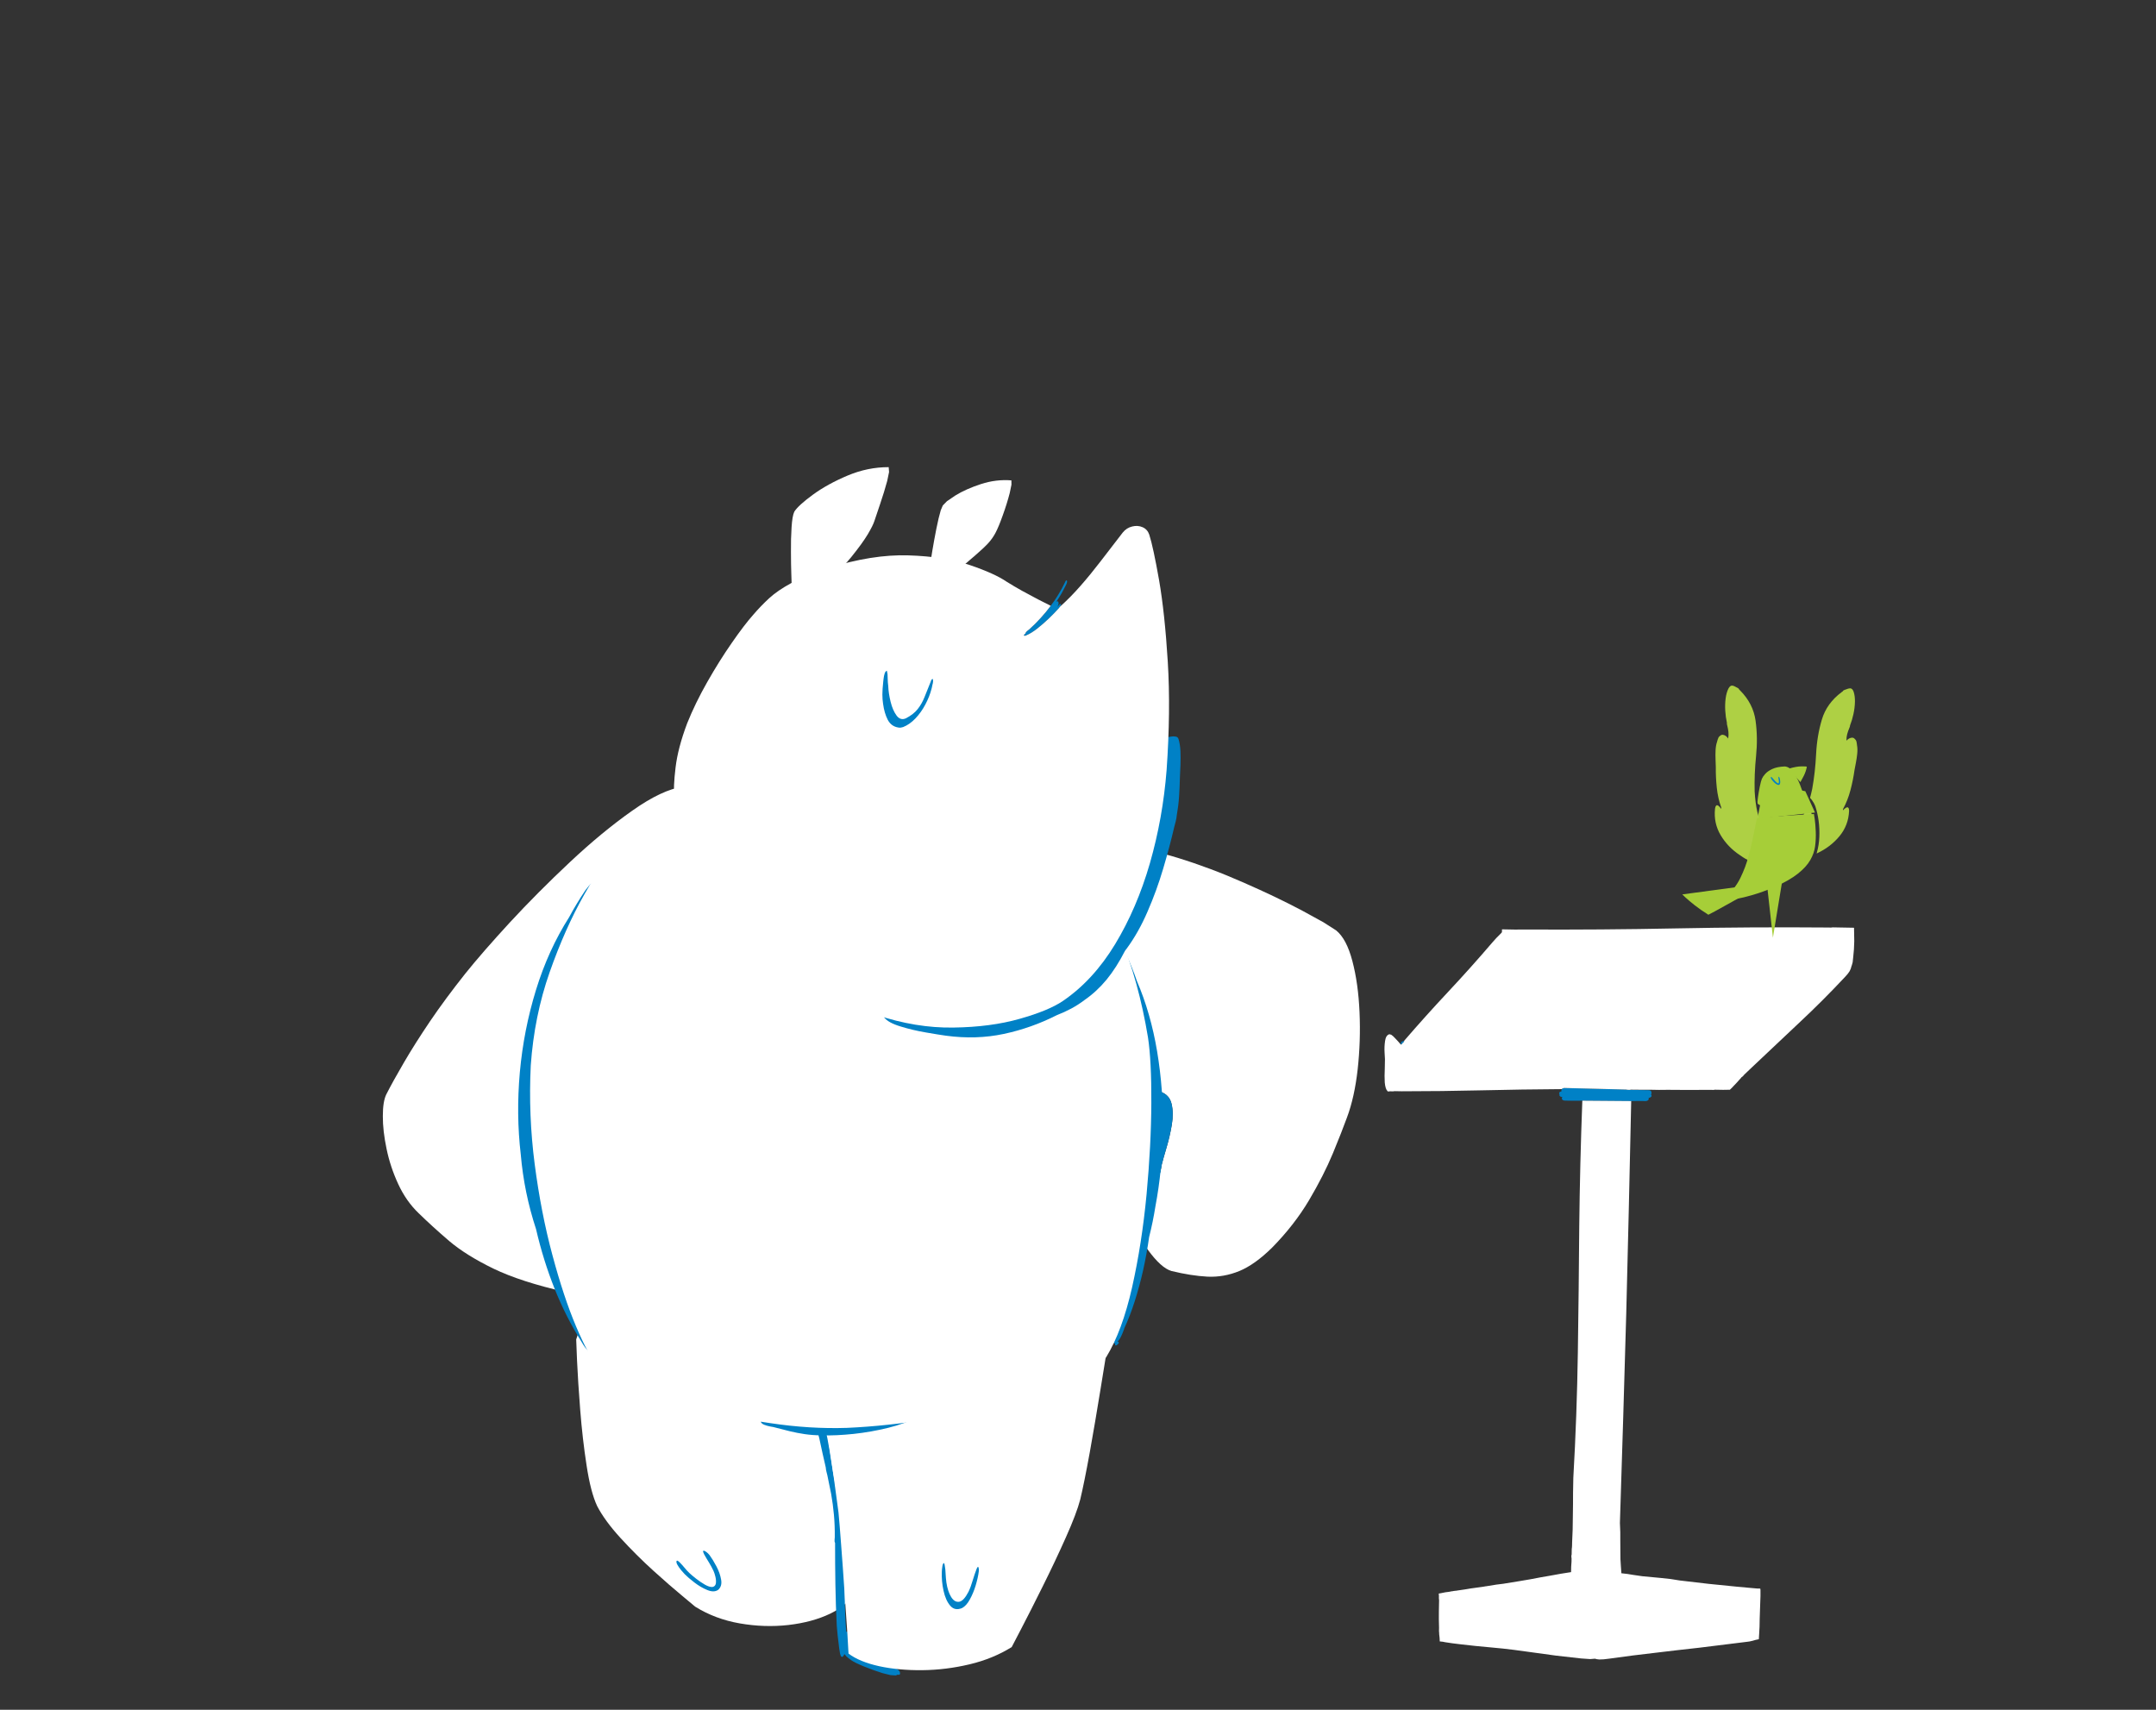 
<svg xmlns="http://www.w3.org/2000/svg" version="1.1" xmlns:xlink="http://www.w3.org/1999/xlink" preserveAspectRatio="none" x="0px" y="0px" width="580px" height="460px" viewBox="675 210 580 460">
<rect x="675" y="210" width="580" height="460" fill="#333333" stroke="none"/>
<defs>


<g id="Symbol_4_0_Layer0_0_FILL">
<path fill="#0081c6" stroke="none" d="
M 1801.75 495.7
L 1801.7 495.7 1801.3 495.85
Q 1801.15 495.95 1801.1 496 1801.1 496.1 1801.2 496.2
L 1801 496.3 1801.15 496.45 1801.2 496.5 1801.35 496.3 1801.45 496.2 1801.5 496.1
Q 1801.6 496.05 1801.7 495.95 1801.75 495.85 1801.85 495.8
L 1801.65 495.8 1801.75 495.7
M 1853.3 506.5
Q 1853.45 506.35 1853.25 506.05
L 1853.35 505.75 1853.25 505.35 1853.05 505.2 1852.8 505.15 1849.5 505.15 1848.75 505.15 1848.4 505.15 1848 505.1 1835.15 505 1834.75 505.15 1834.7 505.25 1834.6 505.55 1834.65 505.7
Q 1834.3 505.8 1834.2 505.95 1834.1 506.15 1834.25 506.35 1834.15 506.55 1834.3 506.7 1834.45 506.9 1834.85 506.9 1834.65 507.15 1834.8 507.4 1834.95 507.65 1835.45 507.65 1836.3 507.65 1837.2 507.65 1838.1 507.65 1839 507.6 1841.55 507.6 1844.05 507.55 1846.6 507.55 1849.15 507.5 1849.9 507.5 1850.65 507.45 1851.35 507.45 1852.1 507.45 1852.45 507.45 1852.65 507.25 1852.85 507.1 1852.75 506.8
L 1852.85 506.75
Q 1853.15 506.7 1853.3 506.5 Z"/>

<path fill="#FFFFFF" stroke="none" d="
M 1849.15 507.9
L 1849.15 507.5
Q 1846.6 507.55 1844.05 507.55 1841.55 507.6 1839 507.6 1838.75 520.8 1838.85 534.05 1839 547.25 1839.05 560.5 1839.1 573.7 1838.6 586.85 1838.6 587.7 1838.6 590 1838.65 592.25 1838.65 595.05 1838.7 597.85 1838.6 600.4 1838.6 600.75 1838.6 601.1 1838.6 601.5 1838.55 601.8
L 1838.55 603 1838.5 603.2 1838.5 603.5
Q 1838.5 603.65 1838.55 603.85 1838.55 604 1838.55 604.2
L 1838.55 604.55
Q 1838.55 605 1838.5 605.55 1838.5 606.1 1838.5 606.7 1836.4 607.05 1834.3 607.5 1832.15 607.9 1830.1 608.35 1829.05 608.55 1828 608.75
L 1824.45 609.4
Q 1823.75 609.5 1823.05 609.6
L 1820.85 610 1820.8 610 1820.3 610.1
Q 1819.05 610.3 1817.75 610.5 1816.5 610.75 1815.2 610.95
L 1814.9 611
Q 1814.75 611.05 1814.55 611.05
L 1813.9 611.15 1813.95 611.25 1813.9 611.25 1813.9 611.15
Q 1813.55 611.25 1813.2 611.3 1812.85 611.35 1812.5 611.4
L 1812.05 611.5
Q 1811.8 611.55 1811.6 611.6 1811.35 611.65 1811.1 611.7 1811.15 611.95 1811.15 612.2 1811.15 612.45 1811.15 612.65 1811.2 612.9 1811.2 613.1 1811.2 613.3 1811.2 613.45
L 1811.2 615.45
Q 1811.2 617 1811.3 618.9 1811.3 619.25 1811.3 619.6 1811.35 619.9 1811.35 620.25 1811.4 620.6 1811.45 621 1811.45 621.35 1811.5 621.75 1811.8 621.8 1812.1 621.8 1812.35 621.85 1812.65 621.9 1813 621.95 1813.4 622 1813.75 622.05 1814.15 622.1 1814.6 622.15 1815.1 622.2 1815.55 622.25 1816.05 622.3 1819 622.6 1821.9 622.8 1824.75 623 1826.95 623.25
L 1830.3 623.65
Q 1832.75 623.95 1835.7 624.3 1838.6 624.6 1840.9 624.8
L 1842.8 624.9 1843.8 624.8
Q 1843.95 624.85 1844.2 624.9 1844.45 624.95 1844.7 624.95 1845.1 624.95 1845.6 624.9 1846.15 624.85 1846.7 624.75 1851.65 623.95 1856.2 623.35 1860.8 622.7 1865.45 622.1 1870.15 621.45 1875.2 620.7 1875.5 620.65 1875.85 620.6 1876.15 620.5 1876.45 620.45 1876.8 620.35 1877.1 620.25 1877.4 620.2 1877.75 620.1 1877.75 619.55 1877.8 618.9 1877.8 618.25 1877.85 617.5 1877.85 617.35 1877.85 617.2 1877.85 617 1877.85 616.85
L 1877.85 616.3
Q 1877.85 616.15 1877.85 616 1877.85 615.9 1877.85 615.75 1877.9 614.2 1877.9 612.5 1877.95 610.85 1877.9 609.75
L 1877.85 609.45
Q 1877.55 609.45 1877.2 609.45 1876.85 609.4 1876.5 609.4
L 1875.1 609.3
Q 1874.85 609.25 1874.6 609.25
L 1873.1 609.15
Q 1870.1 608.9 1867.1 608.65 1864.1 608.35 1861.1 608.05 1859.35 607.75 1857.25 607.6 1855.2 607.45 1853.35 607.3 1852.6 607.2 1851.4 607.05 1850.25 606.85 1848.95 606.75 1848.85 605.85 1848.8 605.05 1848.75 604.25 1848.7 603.8 1848.65 601.95 1848.6 600 1848.6 598.1 1848.45 596.2
L 1848.45 596.1
Q 1848.75 574.05 1848.95 552.05 1849.1 530 1849.15 507.9
M 1894.7 476.35
Q 1894.85 474.9 1894.85 473.1 1894.85 472.35 1894.8 471.65 1894.8 470.95 1894.75 470.25
L 1891.4 470.25
Q 1891.05 470.25 1890.75 470.25
L 1890.35 470.25
Q 1890.15 470.25 1889.95 470.3
L 1889.25 470.3
Q 1873.55 470.45 1857.85 471.05 1842.15 471.65 1826.45 471.85 1825.35 471.85 1824.35 471.9 1823.3 471.9 1822.2 471.9
L 1821.65 471.9 1821.65 472.5 1821.45 472.75
Q 1820.95 473.25 1820.5 473.75 1820.05 474.25 1819.65 474.75 1815.25 480.15 1810.65 485.3 1806.1 490.4 1801.75 495.7
L 1801.65 495.8 1801.85 495.8
Q 1801.75 495.85 1801.7 495.95 1801.6 496.05 1801.5 496.1
L 1801.45 496.2 1801.35 496.3 1801.2 496.5 1801.15 496.45 1801.1 496.5
Q 1800.55 495.85 1799.95 495.25 1799.4 494.65 1799.05 494.45
L 1798.8 494.4 1798.7 494.35
Q 1797.95 494.55 1797.8 495.8 1797.65 497.05 1797.75 498.25
L 1797.85 499.6
Q 1797.85 500.25 1797.85 501.7 1797.8 503.15 1797.9 504.5 1798.05 505.9 1798.5 506.3
L 1798.5 506.35 1798.55 506.35 1798.65 506.4 1799 506.35 1799.25 506.35
Q 1799.4 506.35 1799.6 506.35 1799.8 506.35 1799.95 506.3
L 1801.45 506.3
Q 1809.75 506.15 1818.1 505.8 1826.4 505.45 1834.7 505.25
L 1834.75 505.15 1835.15 505 1848 505.1 1848.4 505.15 1848.75 505.15 1849.1 505.1 1849.5 505.1
Q 1849.75 505.1 1849.95 505.1
L 1853.15 505.05
Q 1854.05 505.05 1854.9 505.05 1855.8 505.05 1856.7 505 1858.85 504.95 1861 504.95 1863.2 504.9 1865.35 504.85 1865.55 504.85 1865.8 504.85
L 1866.2 504.85 1866.5 504.8 1866.75 504.8
Q 1867.5 504.8 1868.2 504.8 1868.9 504.75 1869.6 504.75 1869.8 504.55 1870 504.35 1870.2 504.1 1870.4 503.9 1871.1 503.15 1871.5 502.65
L 1871.85 502.25 1871.95 502.1 1872.15 501.95 1872.35 501.75 1872.5 501.55 1873.05 501
Q 1873.35 500.7 1873.6 500.45
L 1874.05 500
Q 1878.85 495.25 1883.65 490.5 1888.5 485.75 1893 480.7 1893.65 480 1894 479.4 1894.3 478.8 1894.35 478.4
L 1894.45 478.1 1894.6 477.5 1894.7 476.35 Z"/>


</g>

<g id="Symbol_79_0_Layer0_0_FILL">
<path fill="#FFFFFF" stroke="none" d="
M 964.05 380.8
Q 950.25 379.4 950.9 393.55 951.5 407.65 959.4 428.35 967.35 449 975.3 467.35
L 981.5 482.85 984.15 492.7
Q 984.15 502.95 977.85 521.75 971.55 540.5 963.7 563.8 955.85 587.05 951.15 610.75 946.45 634.45 949.7 654.45
L 953.4 663.1
Q 956.05 669.65 961.7 675.55 967.35 681.45 977.55 681.65 983 681.5 988.7 680.95 994.4 680.4 998.75 679.9
L 1004.3 679.4 1015.1 671.7
Q 1041.4 667 1057.55 660.2 1073.7 653.35 1083.9 645.65 1094.05 637.9 1102.5 630.55 1110.05 624.1 1115.2 614.55 1120.35 605 1123.1 594.8 1125.9 584.6 1126.35 576.2 1126.85 567.8 1125.05 563.65 1121.6 555.95 1115.9 545 1110.25 534.1 1102.2 520.85 1094.1 507.6 1083.55 492.95 1074.5 480.5 1059.45 462.55 1044.35 444.65 1026.75 426.6 1009.15 408.55 992.6 395.8 976.05 383 964.05 380.8 Z"/>
</g>

<g id="Symbol_80_0_Layer0_0_FILL">
<path fill="#FFFFFF" stroke="none" d="
M 826.85 525.55
Q 826.45 517.15 823.45 499.2 820.45 481.2 814.2 461.2 808 441.15 797.95 426.65 787.9 412.2 773.4 410.8 760.05 410.4 744.7 416.65 729.35 422.95 714.9 432.4 700.5 441.85 689.8 451 679.1 460.1 675.05 465.4 667.35 475.9 661.4 494.45 655.4 512.95 651.35 533.4 647.25 553.85 645.25 570.1
L 643.75 583.85 643.4 592.4
Q 643.95 600.05 652.6 609.95 661.2 619.85 674.45 629.7 687.7 639.55 702.05 647.1 716.45 654.65 728.5 657.55 736.6 659.6 750.1 662.4 763.55 665.15 780.25 666.2 796.95 667.2 814.85 664 828.55 661.35 836.75 656.1 844.95 650.8 850 642.85 855 634.85 859.25 624 861.2 618.15 856.95 606.05 852.65 593.95 845.85 579.05 839.05 564.2 833.4 549.95 827.7 535.7 826.85 525.55
M 814 586.25
L 812.15 585.4
Q 808.6 584.1 802.4 582.15 796.2 580.2 789.9 577.35 783.65 574.5 780 570.5 776.35 566.55 777.95 561.2
L 778.1 561
Q 778.25 560.85 778.25 560.7 778.6 560.45 779 560.35 779.35 560.25 779.75 560.45 780.1 560.95 780.25 561.65 780.45 562.3 780.5 563.05 781.5 562.9 782.65 563.65 783.8 564.4 784.65 565.2
L 785.65 566.15 788.35 567.75
Q 790.4 568.9 792.5 570.3 794.65 571.75 795.6 573 797.55 573.9 799.5 574.8 801.4 575.65 803.35 576.75 804.65 577.45 805.3 578.05 805.95 578.65 806.05 579.1 810.05 580.3 813.5 581.65 816.9 583.05 819.25 584.85 819.75 585.2 820.4 585.8 821.05 586.45 820.75 587.35 819.65 588 817.65 587.55 815.7 587.05 814 586.25 Z"/>

<path fill="#0081c6" stroke="none" d="
M 812.15 585.4
L 814 586.25
Q 815.7 587.05 817.65 587.55 819.65 588 820.75 587.35 821.05 586.45 820.4 585.8 819.75 585.2 819.25 584.85 816.9 583.05 813.5 581.65 810.05 580.3 806.05 579.1 805.95 578.65 805.3 578.05 804.65 577.45 803.35 576.75 801.4 575.65 799.5 574.8 797.55 573.9 795.6 573 794.65 571.75 792.5 570.3 790.4 568.9 788.35 567.75
L 785.65 566.15 784.65 565.2
Q 783.8 564.4 782.65 563.65 781.5 562.9 780.5 563.05 780.45 562.3 780.25 561.65 780.1 560.95 779.75 560.45 779.35 560.25 779 560.35 778.6 560.45 778.25 560.7 778.25 560.85 778.1 561
L 777.95 561.2
Q 776.35 566.55 780 570.5 783.65 574.5 789.9 577.35 796.2 580.2 802.4 582.15 808.6 584.1 812.15 585.4 Z"/>
</g>

<g id="Symbol_81_0_Layer0_0_FILL">
<path fill="#FFFFFF" stroke="none" d="
M 743.05 735.4
L 745 758.35
Q 746.85 779.55 749.25 807.15 751.7 834.75 753.55 855.8
L 755.5 878.4
Q 760.55 884.95 771.65 889.25 782.75 893.55 796.75 895 810.7 896.4 824.3 894.35 837.9 892.3 847.95 886.2
L 854.1 880.95
Q 859.9 876.1 868 868.5 876.05 860.9 883.15 852.5 890.25 844.1 893.1 836.75 895.35 829.85 894.8 816.65 894.3 803.45 892.5 789.2 890.7 774.95 889.05 764.9
L 887.25 754.3
Q 879.75 740.5 860 734.5 840.25 728.5 816.25 727.95 792.25 727.35 771.95 729.85 751.65 732.3 743.05 735.4 Z"/>
</g>

<g id="Symbol_19_0_Layer0_0_FILL">
<path fill="#0081c6" stroke="none" d="
M 943.65 840.8
Q 942.6 838.75 942.2 837.35 941.45 834.6 941.05 831.85 940.7 829.05 940.15 826.35
L 939.65 824.85 939.1 824.45
Q 938.5 824.55 938.05 825.8 937.65 827 937.65 828.25 937.8 831.4 938.75 835.75 939.7 840.1 941.85 843.7 943.95 847.3 947.65 848.15 951.1 848.6 953.45 845.55 955.8 842.55 957.1 838.5 958.4 834.45 958.75 831.75 958.9 830.75 958.95 828.85 959 826.95 958.7 825.25 958.4 823.5 957.45 822.95
L 957.25 822.9
Q 957.1 822.9 957.05 822.95 956.7 823.3 956.6 823.8
L 956.45 824.5
Q 956.2 826.4 956.15 828.4 956.15 830.4 955.8 832.35 955.5 834.05 954.65 836.85 953.8 839.65 952.5 842.15 951.2 844.6 949.5 845.25 947.75 845.7 946.2 844.3 944.7 842.85 943.65 840.8 Z"/>
</g>

<g id="Symbol_82_0_Layer0_0_FILL">
<path fill="#0081c6" stroke="none" d="
M 1056.5 788.6
L 1055.9 790.9
Q 1054 796.5 1052.45 802.15 1050.9 807.8 1049.45 813.45 1048.75 815.7 1048.1 817.95 1047.45 820.25 1046.9 822.5 1046.85 821.1 1046.4 820 1045.95 818.95 1044.95 818.6 1043.65 819.1 1043.45 820.35 1043.25 821.6 1043.25 822.35 1042.9 826.7 1042.5 831.05 1042.1 835.4 1041.65 839.75
L 1041.6 840 1040.55 842.45
Q 1039.7 844.35 1039.3 846.5 1038.85 848.65 1039.8 849.65 1040.05 849.65 1040.2 849.6 1040.4 849.55 1040.55 849.5 1040.45 850.35 1040.3 851.2 1040.2 852.05 1040.05 852.95 1038.75 862.55 1037.95 872.6 1037.15 882.7 1035.5 892.15
L 1035.45 892.3
Q 1035 892.1 1034.55 891.85 1034.15 891.6 1033.7 891.3 1033.3 893.1 1032.9 894.9 1032.55 896.7 1032.15 898.55 1031.9 899.75 1032 900.7 1032.1 901.65 1032.45 902.35 1030.85 903.2 1029.25 903.95 1027.7 904.7 1026.2 905.35 1023.65 906.15 1021.1 906.85 1018.55 907.55 1015.9 908.1
L 1012.15 908.6
Q 1008.95 909.05 1006 910.1 1003.05 911.15 1003.1 913 1003.35 913.3 1003.7 913.35 1004.1 913.4 1004.5 913.3 1004.75 913.45 1005.05 913.55 1005.35 913.65 1005.6 913.7
L 1008.5 913.55 1013.1 912.6
Q 1018.5 911.2 1023.95 909.35 1029.35 907.5 1031.35 906.35 1031.9 906.05 1033.15 905.25 1034.4 904.5 1035.3 903.55
L 1035.65 903.3
Q 1035.8 903.75 1036.05 904.1 1036.3 904.45 1036.7 904.65 1036.95 904.7 1037.2 904.55 1037.45 904.35 1037.55 904.3
L 1038.1 903.1 1038.8 900.55
Q 1039.55 897.35 1040.25 893.95
L 1041.1 889.45
Q 1042.55 879.25 1043.6 868.85 1044.65 858.5 1045.5 848.1 1045.95 847.55 1045.9 846.7 1045.9 845.85 1045.9 845.3 1046.3 839.5 1047.3 834.2 1048.3 828.85 1049.75 823.8 1050.5 821.55 1051.2 819.25 1051.9 816.95 1052.65 814.65 1052.85 814.15 1053.25 813.05 1053.7 811.95 1053.9 810.7 1055.1 807.2 1056.35 803.6 1057.6 800 1058.8 796.2
L 1059.2 795.2
Q 1059.55 794.25 1059.8 793 1060 791.75 1059.75 790.75 1060.1 790.05 1060.6 788.6 1061.15 787.15 1061.2 785.7 1061.3 784.25 1060.3 783.45 1058.85 783.45 1057.9 785.15 1056.95 786.8 1056.5 788.6 Z"/>
</g>

<g id="Symbol_83_0_Layer0_0_FILL">
<path fill="#FFFFFF" stroke="none" d="
M 897.85 744.15
Q 898.9 755.3 900.6 771.3 902.25 787.25 904.1 802.35 906 817.4 907.6 825.8 909.15 832.85 914.25 844.7 919.35 856.6 925.4 869 931.45 881.45 935.9 890.1
L 940.6 899.25
Q 950.75 905.1 963.9 907.95 977.05 910.8 990.55 911 1004.1 911.2 1015.4 909.15 1026.75 907.05 1033.3 903
L 1034.7 893.55
Q 1036.1 884.75 1038.1 872.5 1040.05 860.2 1041.95 849.15 1043.8 838.1 1044.8 833
L 1048.6 817
Q 1051.55 805 1055.05 790.95 1058.6 776.9 1061.15 766.55
L 1063.8 755.35
Q 1055.1 752.4 1032.9 746.7 1010.75 741 983.55 735.75 956.35 730.45 932.55 728.85 908.75 727.2 896.7 732.35
L 897.85 744.15 Z"/>
</g>

<g id="Symbol_32_0_Layer0_0_FILL">
<path fill="#0081c6" stroke="none" d="
M 938.3 828.5
Q 938.5 831.6 939.5 835.45 940.5 839.25 942.25 842.4 943.95 845.55 946.3 846.7 950.3 848.25 953.15 845.6 956 842.95 957.6 838.15 959.2 833.4 959.35 828.65 959.4 827.55 959.25 826 959.1 824.45 958.4 824.45 958.25 824.75 958.1 825.1
L 957.95 825.6
Q 957.35 827.6 957.1 829.8 956.8 831.95 956.3 834.1 955.15 838.55 953 841.25 950.85 843.95 948.25 843.6 945.7 843.25 943.35 838.65 942.15 836.05 941.4 832.95 940.6 829.9 939.6 827.1 939 825.7 938.6 826.55 938.25 827.35 938.3 828.5 Z"/>
</g>

<g id="Symbol_20_0_Layer0_0_FILL">
<path fill="#FFFFFF" stroke="none" d="
M 923.4 167.5
Q 916.1 172.05 911.35 176.95
L 907.6 181.2 905.95 184.05 905.45 187 905.3 191.9
Q 905.3 197.7 905.6 204.45 905.9 211.2 906.25 216.1
L 906.6 221.25 909.7 221.65
Q 912.6 222.1 915.6 222.4
L 917.9 222.55 919 222.45
Q 925.6 213.05 929.15 207.95 932.7 202.85 934.35 199.75 936 196.65 936.85 193.3 937.85 189.35 938.6 182.3 939.4 175.25 939.55 169.1
L 939.45 164.2 938.9 161.8
Q 930.7 162.95 923.4 167.5 Z"/>
</g>

<g id="Symbol_21_0_Layer0_0_FILL">
<path fill="#FFFFFF" stroke="none" d="
M 849.85 162.55
L 848.25 160.3
Q 838.8 166.65 832.2 176.9 825.6 187.2 822.15 196.8 818.7 206.45 818.75 210.75 819.1 213.45 822.1 219.15 825.1 224.9 829 231.2 832.85 237.55 835.8 242.05
L 838.85 246.75 842.7 244.9
Q 846.3 243.25 849.9 241.4
L 852.7 239.85 853.9 238.95
Q 856.8 225.15 857.8 215.3 858.75 205.45 858.55 199.35 858.3 193.3 857.6 190.7 856.85 187.7 855.2 180.75 853.55 173.8 851.65 167.5
L 849.85 162.55 Z"/>
</g>

<g id="Symbol_84_0_Layer0_0_FILL">
<path fill="#0081c6" stroke="none" d="
M 1046.6 478.95
L 1044.6 476.6
Q 1043.05 474.85 1041.35 473.7 1040.3 473.75 1039.65 473.85 1039 474 1038.75 474.3 1038.6 474.15 1038.4 474.05 1038.25 473.95 1038.1 473.85 1035.9 473.7 1036.25 474.5 1036.65 475.3 1038.05 477.05 1039.15 478.6 1040.25 480.05 1041.35 481.55 1042.45 483.05 1041.95 483.55 1041.85 484.5 1041.7 485.45 1041.6 486.4 1040.7 493.7 1041.45 502.95 1042.25 512.2 1043.75 521.5 1045.25 530.75 1046.55 538 1049.3 553.35 1050.9 567.1 1052.55 580.85 1052.8 594.65 1053.05 608.45 1051.55 624 1050.75 633.2 1050.7 642.05 1050.7 650.85 1050.85 659.75 1051 668.6 1050.75 677.8 1050.5 683.2 1049.7 687.3 1048.9 691.35 1048.35 695 1047.8 698.65 1048.35 702.65 1048.05 703.35 1047.75 704.05 1047.45 704.75 1047.1 705.45
L 1045.45 708.4
Q 1044.05 710.85 1042.35 714.35 1040.6 717.85 1039.5 721.4 1038.9 722.25 1038.4 723.05 1037.95 723.9 1037.8 724.65 1038.05 724.7 1038.3 724.7 1038.55 724.65 1038.8 724.6 1038.6 726.25 1038.8 727.65 1039 729 1039.8 729.95 1039.3 730.75 1038.9 731.45 1038.55 732.2 1038.45 732.8 1039.4 732.8 1040.35 731.85 1041.25 730.9 1041.6 730.45 1044.7 727.3 1047.6 723.7 1050.55 720.15 1053.35 716.15 1053.45 716.4 1053.6 716.65 1053.7 716.9 1053.85 717.15 1052.75 719.3 1051.6 721.4 1050.45 723.5 1049.35 725.45 1048.95 726.1 1047.95 727.65 1046.95 729.15 1046.2 731 1045.4 732.85 1045.7 734.4 1048.45 734.3 1050.8 731.65 1053.15 729.05 1054.65 726.25
L 1056.3 723.05
Q 1056.45 722.75 1056.6 722.5 1056.75 722.2 1056.9 721.9 1057.05 722.1 1057.2 722.3 1057.4 722.45 1057.55 722.6 1056.55 724.95 1055.5 727.3 1054.5 729.6 1053.45 731.9 1053.1 732.6 1052.15 734.15 1051.15 735.7 1050.35 737.45 1049.6 739.2 1049.7 740.5 1049.9 740.6 1050.05 740.6 1050.25 740.65 1050.4 740.65 1050.1 741.6 1049.95 742.45 1049.85 743.35 1050 744 1051.45 743.9 1052.85 742.35 1054.25 740.85 1055.15 739.3
L 1056.1 737.65
Q 1064.85 723.35 1071.1 706.9 1077.35 690.4 1081.1 672.4 1084.35 661.8 1086.3 651.05 1088.25 640.25 1088.9 629.3 1091 606.45 1088.1 582.25 1085.15 558.05 1077.25 535.3 1069.35 512.55 1056.5 494 1054.2 490.05 1051.7 486.3 1049.25 482.55 1046.6 478.95
M 1047.15 716.8
Q 1049.35 714.35 1051.35 711.8
L 1051.45 711.95
Q 1050.85 712.8 1050.25 713.6 1049.6 714.45 1049 715.3 1048.55 715.75 1047.6 716.9 1046.65 718 1046.65 719.1 1046.8 719.15 1047.05 719.2
L 1047.35 719.2
Q 1047.45 719.2 1047.6 719.05 1047.75 718.95 1047.95 718.75
L 1048 718.85 1048.3 718.9
Q 1047.2 720.4 1046.1 721.95 1045 723.45 1043.9 724.95 1043.5 725.45 1042.45 726.65 1041.4 727.8 1040.3 729.25 1040.05 727.9 1040.25 726.4 1040.45 724.9 1040.95 723.45 1041.55 722.95 1041.95 722.45 1042.4 722 1042.65 721.75 1045 719.3 1047.15 716.8
M 1059.85 717.3
Q 1059.75 717.15 1059.7 717.05 1059.65 716.9 1059.55 716.75 1060.35 715.3 1061.1 713.75 1061.85 712.25 1062.65 710.7 1061.95 712.35 1061.25 714
L 1059.85 717.3
M 863.6 782.25
L 861.55 781.6
Q 859.8 781.05 857.8 780.85 855.85 780.65 854.9 781.5 854.8 782.9 856.4 783.9 858.05 784.85 859.1 785.3 866.75 789 876.8 791.15 886.85 793.3 897.2 794.15 907.55 794.95 916.15 794.55 921.55 794.35 926.05 793.6 930.55 792.85 934.95 791.7 939.35 790.55 944.45 789.1
L 946.45 788.7
Q 948.15 788.35 949.85 787.65 951.5 786.95 951.8 785.75 951.8 785.6 951.65 785.5
L 951.5 785.4
Q 951.35 785.25 951.15 785.15 950.95 785.05 950.7 785 950.85 784.95 951 784.9
L 951.35 784.85
Q 952.05 784.75 953.7 784.35 955.35 783.95 956.2 783.1 956.2 782.8 955.95 782.7 955.75 782.6 955.6 782.6
L 955.25 782.55
Q 954.9 782.55 954.45 782.6 954.05 782.5 953.6 782.55 953.15 782.6 952.9 782.6 944.55 782.6 936.2 783.5 927.9 784.4 919.55 785.05 911.25 785.7 902.95 784.85
L 901.3 784.65
Q 900.05 784.5 898.95 784.65
L 898.3 785.4 898.25 785.85 898.95 786.2 900.7 786.5
Q 902.75 786.8 904.8 786.95 906.9 787.15 908.95 787.2 908.75 787.55 909.2 787.75 909.65 787.95 910.65 788.1 910.9 788.15 911.15 788.15 911.4 788.2 911.65 788.25 904 788.45 896.1 787.7 888.2 786.9 879.7 784.9 879.1 784.65 877.6 784.3 876.1 783.95 874.95 784.6 874.8 784.8 874.7 784.95 874.6 785.15 874.5 785.3 871.85 784.6 869.15 783.85 866.4 783.1 863.6 782.25
M 941.45 784.8
L 941.6 784.75 941.95 784.75 941.45 784.8
M 728.5 523.4
Q 726.9 527.05 725.5 530.8 724.05 534.55 722.8 538.5 715.2 557.05 712.05 579.05 708.9 601.1 709.9 623.95 710.85 646.8 715.6 667.95 716.45 672.35 717.5 676.75 718.55 681.1 719.8 685.4 721.45 694.9 723.85 704.25 726.3 713.6 729.35 722.05 732.4 730.5 735.9 737.3
L 736.05 737.8 736.5 738.85
Q 737.05 740.25 737.95 741.95 738.85 743.7 740.1 744.85 739.65 744.95 739.45 745.3 739.25 745.6 739.7 746.1
L 740.7 746.95 741.35 747.05
Q 741.85 746.8 741.55 745.75 741.7 745.85 741.9 745.85 742.1 745.9 742.3 745.9 742.55 745.4 742.45 744.75 742.35 744.1 742.05 743.5 742.15 743.45 742.2 743.35 742.25 743.25 742.3 743.1
L 742.85 744.25
Q 744.5 744.65 746.1 745.05 747.7 745.5 749.4 745.55 748.8 744.45 748.25 743.35
L 747.1 741.2
Q 747.75 742.3 748.4 743.4 749.1 744.5 749.75 745.55 750.65 745.55 751.65 745.35 752.65 745.15 753.65 744.7 754.65 744.25 755.65 743.85 756.6 743.4 757.55 743.05 757.2 742.6 756.8 742.15 756.4 741.65 756.05 741.2
L 756.1 741.05
Q 756.5 741.55 756.95 742 757.35 742.5 757.8 742.95 759.05 742.5 760.35 742.15 761.6 741.75 762.9 741.5 761.3 738.8 760.05 736.95
L 757.85 733.45
Q 757.55 732.85 757.2 732.2 757.1 728.4 756.2 725.1 755.25 721.75 754.1 718.05 752.9 714.3 752 709.3 749.9 696.45 748.4 684.2 746.85 671.9 744.1 659.2 740.85 644.85 739.2 631.95 737.55 619.05 736.95 606.05 736.4 593.05 736.5 578.5 736.55 571.6 736.45 562.8 736.4 554 735.75 545.3 735.1 536.55 733.4 529.9 733.2 529 733 528.1 732.75 527.25 732.3 526.8 732.95 525.35 733.6 523.85 734.3 522.35 734.95 520.8 735.8 519.05 736 518.25 736.2 517.45 734.5 517.8 734.35 517.9 734.25 518.05 734.15 518.15 734 518.3 733.8 518.05 733.25 518 732.75 517.95 731.9 518 730.75 519.25 729.75 521.05
L 728.5 523.4 Z"/>
</g>

<g id="Symbol_85_0_Layer0_0_FILL">
<path fill="#FFFFFF" stroke="none" d="
M 898 434
Q 852.55 432.65 818.2 431.75
L 782 430.8 773.45 440.5
Q 765.3 450.15 753.8 468.35 742.35 486.6 732.05 512.5 721.8 538.35 717.2 570.95 715.5 584.25 716.3 608.5 717.1 632.75 720.6 660.85 724.15 689 730.65 713.95 737.2 738.9 747 753.55 751.55 759.7 766.9 766 782.25 772.35 804.5 777.75 826.75 783.2 851.85 786.65 876.95 790.1 901 790.6 922.9 790.8 946.35 786.8 969.8 782.9 990.95 776.65 1012.05 770.45 1027 763.8 1041.9 757.15 1046.75 751.95 1052.3 745.7 1059.1 728.7 1065.95 711.7 1071.9 687.4 1077.9 663.15 1080.85 635.05 1083.8 606.95 1081.55 578.5 1078.7 550.2 1068.9 525.3 1059.1 500.4 1047.2 481.2 1035.35 462.05 1026.25 450.85
L 1015.85 438.7 1005.1 437.8 978.25 436.65
Q 943.4 435.35 898 434 Z"/>
</g>

<g id="Symbol_25_0_Layer0_0_FILL">
<path fill="#0081c6" stroke="none" d="
M 1051.6 302.65
Q 1051.1 301.5 1049.9 301.45 1048.7 301.35 1047.4 301.75 1046.05 302.15 1045.05 302.5 1041.65 303.6 1040.45 307.2 1039.3 310.8 1039.3 315.15 1039.3 319.45 1039.35 322.7 1039.25 328.1 1039 333.2 1038.75 338.3 1039 343.75 1039.6 354.4 1039.5 364.75 1039.45 375.05 1039.05 385.7 1039 387.3 1039.05 390.35 1039.1 393.4 1039.4 396.75 1039.2 396.8 1039.05 396.85 1038.85 396.95 1038.6 397.05
L 1038.35 397.45
Q 1038.15 397.8 1037.75 398.05
L 1036.75 398.75 1036.2 399.25
Q 1035.95 399.6 1035.9 400.3 1035.55 401.2 1035.4 402.15 1035.25 403.05 1035.15 403.6 1035 404.15 1034.85 404.75 1034.65 405.35 1034.4 405.85
L 1034.25 406.35
Q 1034.1 406.7 1034 407 1032.6 406.6 1031.55 408.35 1030.55 410.1 1029.95 412.1
L 1029.3 414.3
Q 1028.7 415.3 1027.8 416 1026.9 416.7 1025.9 418.5 1024.85 420.65 1023.9 422.45 1022.9 424.25 1021.95 425.95 1022.45 424.2 1022.4 422.75 1022.3 421.25 1021.3 420.45 1020.55 421 1019.95 422.2 1019.3 423.4 1018.85 424.6 1018.45 425.75 1018.2 426.25 1017.1 428.5 1014.65 432.65 1012.25 436.8 1009.65 440.6 1007 444.45 1005.25 445.75
L 1004.55 445.85
Q 1003.9 445.95 1003.55 446.35 1003.25 446.45 1003.3 446.75
L 1003.35 447.1
Q 1003.35 447.25 1003.7 447.4
L 1004 447.65
Q 1003.6 448.7 1002.5 450 1001.45 451.3 1000.1 452.75 991.1 453.95 981.6 455.45 972.1 456.95 962.75 459.1 953.4 461.3 944.95 464.6 938.2 467.25 931.45 469.75 924.65 472.25 917.95 474.8
L 915.85 475.85
Q 914.3 476.7 913.2 477.8 913.15 478.05 913.2 478.35 913.2 478.6 913.3 478.85 913 479.05 913.05 479.35 913.15 479.6 913.4 479.9 915.9 482.6 922.7 483.95 929.5 485.35 936.7 485.8 943.9 486.3 947.6 486.4 964 486.85 978.3 481.8 992.6 476.75 1005.35 467.8 1009.2 465.65 1012.65 463.1 1016.1 460.55 1019.25 457.3 1025.05 451.85 1029.5 444.45 1033.9 437.05 1037.35 426.95 1037.55 426.6 1037.7 426.25 1037.9 425.9 1038.1 425.55 1043.35 415.6 1046.75 403.1 1050.2 390.65 1052.2 377.6 1054.2 364.6 1055.3 353 1055.45 351.85 1055.7 349.8 1055.9 347.8 1055.85 346.2 1056.1 340.75 1055.8 335.45 1055.5 330.2 1054.95 324.45 1054.75 321.3 1054.4 317.3 1054.05 313.3 1053.45 309.4 1052.8 305.5 1051.6 302.65 Z"/>
</g>

<g id="Symbol_86_0_Layer0_0_FILL">
<path fill="#0081c6" stroke="none" d="
M 980.9 222.3
L 981.3 221
Q 981.55 220.05 981.4 219.3 980.9 218.9 980.7 219.3 980.5 219.75 980.35 220.35 979.2 224.05 977.7 227.6 976.2 231.2 974.35 234.55 972.25 238.5 969.8 242.15 967.35 245.85 964.55 249.25 964.25 249.55 963.6 250.25 962.9 251 962.7 251.7
L 962.85 251.8
Q 962.5 252.1 962.3 252.4 962.05 252.75 962 253.1 962.3 253.4 962.7 253.25 963.1 253.1 963.35 252.9 965.8 251.45 968.65 248.45 971.5 245.4 974.15 242 976.75 238.6 978.35 236.15 978.5 235.95 978.8 235.5 979.1 235 979.4 234.45 979.6 234.1 979.7 233.7 979.8 233.35 979.75 233 979.3 232.75 979 233.15 978.7 233.55 978.5 233.95 978.35 234.15 978.25 234.35 978.1 234.55 977.95 234.75 978.3 233.9 978.4 233.1 978.45 232.3 978.05 231.7 977.7 231.5 977.45 231.6 977.2 231.7 977 232 978.2 229.5 979.2 227.05 980.15 224.6 980.9 222.3
M 966.6 248.5
L 966.85 248.2 966.9 248.2 966.6 248.5 Z"/>

<path fill="#FFFFFF" stroke="none" d="
M 966.85 248.2
L 966.6 248.5 966.9 248.2 966.85 248.2
M 1012.45 184.25
Q 1009.55 185.35 1007.8 188.35 1002.5 197.95 997.95 206.1 993.45 214.25 988.95 221.25 984.5 228.25 979.4 234.45 979.1 235 978.8 235.5 978.5 235.95 978.35 236.15 976.75 238.6 974.15 242 971.5 245.4 968.65 248.45 965.8 251.45 963.35 252.9 963.1 253.1 962.7 253.25 962.3 253.4 962 253.1 962.05 252.75 962.3 252.4 962.5 252.1 962.85 251.8
L 962.7 251.7
Q 962.9 251 963.6 250.25 964.25 249.55 964.55 249.25 967.35 245.85 969.8 242.15 972.25 238.5 974.35 234.55 971.45 233.45 967.2 231.7 962.95 229.95 958.2 227.85 953.5 225.75 949.2 223.55 942.25 219.6 928.3 216.3 914.3 213 894.95 214.6 875.65 216.15 852.55 227 841 232.65 834.25 237.7 827.5 242.75 823.5 247.7 819.55 252.65 816.2 258 812 264.45 806.6 275.45 801.15 286.45 796.15 299.3 791.15 312.15 788.2 324.15 784.9 338.85 785 350.1 785.05 361.3 786.4 368
L 788.15 375.95 789.35 379.6 792.45 386.35
Q 796.5 394.6 805.7 407.45 814.9 420.3 830.8 436.3 844.75 449.8 859.75 458.55 874.75 467.25 887.8 472.1 900.85 476.95 909 478.85 931 483.95 950.9 481.3 970.85 478.7 985.75 472.2 1000.65 465.75 1007.65 459.3 1022.45 445.6 1031.65 423.7 1040.85 401.8 1044.75 375.3 1048.6 348.75 1047.35 321.1 1045.55 286.9 1040.65 259.3 1035.75 231.65 1030.45 213.15 1025.1 194.65 1022.15 187.85 1020.8 184.9 1018.05 184 1015.3 183.1 1012.45 184.25 Z"/>
</g>

<g id="Symbol_27_0_Layer0_0_FILL">
<path fill="#FFFFFF" stroke="none" d="
M 789.2 341.6
Q 785.8 347.35 777.75 359.8 769.7 372.25 759.95 387.45 750.2 402.65 741.65 416.8 733.1 430.9 728.8 440
L 777.9 447.45
Q 824.55 454 885.8 462.15 947 470.25 993.15 475.85
L 1028.15 479.8 1040.8 480.45 1033 470.6
Q 1027.2 463.4 1019.85 454.8 1012.5 446.25 1006.05 439.35 999.55 432.5 996.25 430.45
L 960.45 414.6
Q 929.2 401.1 889.65 384.25 850.05 367.4 820.4 354.85
L 789.2 341.6 Z"/>
</g>

<g id="Symbol_28_0_Layer0_0_FILL">
<path fill="#0081c6" stroke="none" d="
M 840.25 295.25
Q 839.9 295.3 839.65 295.65 839.4 295.95 839.3 296.45 839.25 296.7 839.2 297.05 839.15 297.4 839.1 297.75 839.05 298.4 839.05 299.15 839.05 299.85 839.05 300.45 839.1 304.75 839.4 307.2 839.7 309.7 840.3 311.95 841.5 316.85 843.65 320.55 845.85 324.25 849.5 325.35 850.15 325.6 850.85 325.6 851.55 325.6 852 325.5 855.2 324.65 857.8 321.95 860.35 319.3 862 315.55 863.65 311.85 864.2 308
L 864.3 307.3
Q 864.4 306.75 864.4 306.1 864.6 305.1 864.55 304.3 864.5 303.45 864.15 302.9 863.7 303.05 863.5 303.6 863.35 304.15 863.3 304.4 862.1 308.55 861.1 311.75 860.15 315 858.35 317.35 856.6 319.7 852.9 321.2 850.25 322.05 847.95 319.1 845.65 316.1 844.05 311.55 842.45 306.95 841.85 303.1 841.65 302.2 841.45 301.3 841.3 300.35 841.15 299.4 841 298.1 840.8 297.1 840.55 296.15 840.25 295.25 Z"/>
</g>

<g id="Symbol_29_0_Layer0_0_FILL">
<path fill="#FFFFFF" stroke="none" d="
M 915.85 293.65
Q 914.9 283.9 909.2 276.25 903.5 268.6 890.55 266.1 877.35 264.2 869.25 269.95 861.1 275.7 856.6 284.55 852.15 293.35 849.95 300.7 858.85 301.75 870.05 303.6 881.25 305.45 893.05 307.7 904.8 309.9 915.4 312.05 916.75 303.35 915.85 293.65 Z"/>
</g>

<g id="Symbol_5_0_Layer0_0_FILL">
<path fill="#A6CE38" stroke="none" d="
M 957.25 636.4
L 900.4 636.15 928.35 847.5 957.25 636.4 Z"/>
</g>

<g id="Symbol_87_0_Layer0_0_FILL">
<path fill="#AED044" stroke="none" d="
M 1023.65 650.35
L 1023.95 650.25 1023.9 649.85
Q 1023.85 650 1023.8 650.1 1023.75 650.2 1023.65 650.35
M 1036.55 636.05
Q 1036.45 636.45 1036.3 636.85 1036.2 637.25 1036.05 637.65 1035.9 638.3 1035.75 638.95 1035.6 639.55 1035.5 640.15 1036.05 639.4 1036.5 638.6 1036.9 637.85 1037.25 637.05
L 1037.3 636.75 1036.55 636.05
M 1127.65 691.15
Q 1127.3 691.8 1127 692.45 1127.25 692 1127.55 691.5 1127.85 691 1128.1 690.55 1128.15 690.35 1128.2 690.15 1128.2 690 1128.25 689.8 1127.95 690.45 1127.65 691.15
M 1139.3 542.55
Q 1138.4 540.1 1137.45 537.7 1121.6 569 1099.25 591.9 1076.85 614.8 1042.65 634 1042.4 635.55 1041.9 637 1041.4 638.4 1040.6 639.7 1039.75 641 1038.55 642.2 1037.35 643.4 1035.65 644.45 1035.5 644.6 1035.3 644.7 1035.1 644.85 1034.95 644.95 1034.05 645.6 1033.35 646.2 1032.65 646.8 1032.1 647.45 1033.1 647.05 1034.1 646.7 1035.05 646.3 1036.05 645.9 1054.15 661.05 1073.45 673.8 1092.75 686.5 1109.45 702.75 1109.75 703.1 1110.35 703.85 1110.95 704.6 1111.75 705.6
L 1111.5 705.65
Q 1111.35 705.7 1111.2 705.75 1111.75 706.15 1112.25 706.55 1112.75 706.95 1113.2 707.35
L 1113.25 707.2
Q 1113.35 706.7 1113.5 706.3 1113.65 705.9 1113.75 705.6
L 1113.85 705.3
Q 1114.2 704.1 1114.65 702.95 1115.05 701.75 1115.55 700.6 1119.3 691.85 1124.55 683.2 1129.75 674.55 1133.95 665.6 1134.15 664.9 1134.3 664.25
L 1134.65 663.1
Q 1135.6 659.1 1136.2 657.2 1136.75 655.3 1137.55 655.25 1138.75 650.2 1139.85 645.3 1140.95 640.35 1142.75 636.15 1143.9 633.65 1144.8 630.95 1145.75 628.3 1146.5 625.5 1146.75 623.3 1146.9 621.15 1147.1 618.95 1147.2 616.8 1147.55 609.4 1148 600.55 1148.5 591.75 1148.6 582.45 1147.55 573.35 1145.65 564.5 1143.65 555.7 1141.05 547.6 1140.2 545 1139.3 542.55
M 1336.3 165
Q 1335.6 164.9 1334.9 164.7
L 1334 164.55
Q 1330.3 164.25 1326.9 164.85 1323.5 165.5 1320 166.45 1318.25 166.8 1314.1 167.85 1309.95 168.85 1308.05 170.95 1308 171.15 1308 171.3 1308 171.45 1308.1 171.6 1306.9 172.2 1305.75 172.85 1304.6 173.5 1303.6 174.05 1248.15 206 1224.25 258.6 1200.35 311.15 1189 371.1 1177.65 431 1159.95 484.95 1157.1 492.8 1154.2 500.15 1151.3 507.5 1148.4 514.35 1149.8 516.1 1151.1 518.05 1152.4 520.05 1153.65 522.2 1156.85 527.95 1159.05 533.6 1161.3 539.3 1162.1 543.25 1166.65 566.1 1166.6 593.1 1166.5 620.1 1161.5 647.25 1156.5 674.35 1146.3 697.5 1145.9 698.45 1145.45 699.35 1145.05 700.25 1144.6 701.1
L 1145.8 700.7
Q 1146.35 700.5 1146.75 700.35 1194.75 684.05 1229.65 651.2 1264.6 618.3 1273.4 571.2 1273.85 569.35 1273.9 565.25 1273.9 561.15 1271.2 558.5 1268.65 557.9 1266.15 558.65 1263.6 559.4 1261.35 560.95 1259.4 561.95 1257.6 563.25 1255.85 564.55 1254.2 566.05 1254.05 566.2 1253.8 566.45 1253.5 566.65 1253.2 566.95 1253.35 565.8 1253.55 564.7 1253.75 563.6 1254 562.55 1274.15 534.9 1287.75 502.2 1301.35 469.55 1310.35 437.8 1313.3 428.5 1318.35 414 1323.4 399.5 1327.25 383.8 1331.15 368.1 1330.45 355.15 1330.55 352.6 1330.55 350.6 1330.5 348.55 1330.45 347.25 1330.55 343.85 1329.7 340.5 1328.85 337.2 1326.55 334.8 1325.45 332.9 1323.9 331.5 1322.35 330.05 1320.35 329.5 1319.9 329.15 1319.2 328.95 1318.45 328.8 1318.15 328.8 1312.4 328.3 1307.05 330.5 1301.7 332.75 1297 336.75 1298.7 324.55 1302.65 315.2 1306.6 305.85 1313.5 294.15 1314.05 293.35 1315.05 291.35 1316.1 289.4 1316.35 287.25 1325.7 270.6 1333 250.6 1340.3 230.65 1343.5 211.15 1346.7 191.65 1343.75 176.45 1343.45 174.45 1341.75 170.7 1340 166.9 1336.3 165 Z"/>
</g>

<g id="Symbol_6_0_Layer0_0_FILL">
<path fill="#A6CE38" stroke="none" d="
M 1072.2 375.55
L 1068.15 357.75
Q 1042.15 345.2 1010.95 341.05 979.75 336.9 956.85 337.05
L 932.85 337.55 926.05 351.8
Q 919.65 365.2 912.45 380.3 905.25 395.35 902.4 401.45
L 1083.25 425.1 1079.4 407.8
Q 1075.8 391.75 1072.2 375.55 Z"/>
</g>

<g id="Symbol_7_0_Layer0_0_FILL">
<path fill="#A6CE38" stroke="none" d="
M 1001.3 267.15
Q 985.7 268.95 976.15 274.55 966.6 280.1 962.25 285.1 957.65 290.25 949.25 304.95 940.85 319.65 934.05 333.65
L 928.95 344.9 927.3 350.7
Q 928.8 356.4 938.95 362.55 949.05 368.7 963.35 373.65 977.6 378.55 991.55 380.55 1008.1 382.65 1024.7 381.35 1041.25 380.05 1053.4 375.85 1065.55 371.6 1068.75 365
L 1067.35 336.85
Q 1065.85 316.35 1059.65 296.65 1053.45 276.95 1039.5 271.65 1016.95 265.35 1001.3 267.15 Z"/>
</g>

<g id="Symbol_8_0_Layer0_0_FILL">
<path fill="#A6CE38" stroke="none" d="
M 1099.4 333.3
Q 1110.85 323.1 1118.6 311
L 1115.05 308.9 1104.95 304.7
Q 1091.55 299.45 1068.2 297.6
L 1071.15 308.1
Q 1074.2 317.9 1077.85 329.4 1081.5 340.9 1083.4 346.7
L 1099.4 333.3 Z"/>
</g>

<g id="Symbol_88_0_Layer0_0_FILL">
<path fill="#AED044" stroke="none" d="
M 837.25 160.55
Q 835.7 158.15 831.7 156.45 827.7 154.8 826 154.15 822.55 152.6 819.25 151.4 815.9 150.25 812 149.9
L 809.55 150.05
Q 805.4 151.3 802.8 154.7 800.25 158.15 799.55 160 793.3 174.55 792.5 194.25 791.7 214 795 234.9 798.25 255.75 804.35 273.7 804.15 275.85 804.75 278 805.4 280.1 805.8 281 810.4 293.65 812.5 303.5 814.55 313.4 813.75 325.65 809.75 320.95 804.75 317.85 799.75 314.75 793.75 314.35 793.45 314.3 792.65 314.35 791.9 314.35 791.35 314.65 789.2 314.85 787.3 316 785.45 317.15 783.9 318.85 781 320.85 779.45 323.95 777.95 327.1 777.3 330.5 776.95 331.75 776.5 333.75 776.1 335.75 775.65 338.2 772.2 350.9 772.85 367 773.5 383.1 775.65 398.2 777.8 413.3 778.85 423 781.4 455.75 788.45 490.15 795.5 524.6 810.35 555.2 810.4 556.25 810.35 557.4 810.35 558.5 810.25 559.65
L 809.75 559.05
Q 809.55 558.8 809.4 558.6 808.05 556.85 806.5 555.25 804.95 553.7 803.15 552.4 801.2 550.5 798.75 549.35 796.3 548.2 793.6 548.35 790.25 550.55 789.45 554.55 788.6 558.6 788.7 560.5 787.8 608.35 816.65 646.5 845.5 684.7 891.25 708.7 894.45 710.5 902.4 714.75 910.35 719 917.95 721.7 917.95 722.15 918.2 722.65 918.4 723.2 919.15 723.3 919.65 723.2 920.2 723 920.7 722.85 921.2 722.6
L 921.5 722.7 921.6 722.6 923.4 721.55
Q 924.7 720.75 926.5 719.85
L 925.95 719.65
Q 927 718.8 927.8 718.15 928.55 717.5 928.9 717.25 949.4 704 971.85 694.65 994.25 685.3 1016 673.45 1016.9 673.95 1017.85 674.5 1018.8 675.05 1019.7 675.55 1019.3 674.9 1018.75 674.15 1018.15 673.45 1017.35 672.65 1017.2 672.5 1017 672.35 1016.85 672.2 1016.7 672.05 1015.2 670.75 1014.2 669.35 1013.25 668 1012.65 666.55 1012.1 665.15 1011.9 663.65 1011.7 662.15 1011.7 660.6 983.45 638.15 966.05 614.5 948.6 590.85 938.7 561.85 928.75 532.85 922.95 494.4 916.15 438.3 917.15 377.4 918.1 316.5 904.65 260.75 891.2 205 841.2 164.35 840.25 163.6 839.2 162.8 838.2 161.95 837.05 161.15 837.2 161.05 837.25 160.9 837.3 160.75 837.25 160.55
M 1027.45 679.7
L 1027.75 679.85
Q 1027.7 679.7 1027.7 679.6 1027.65 679.45 1027.65 679.35
L 1027.45 679.7
M 1017.7 665.3
Q 1017.65 664.9 1017.65 664.45 1017.6 664.05 1017.55 663.65
L 1016.6 664.2 1016.65 664.5
Q 1016.8 665.35 1017.1 666.15 1017.35 667 1017.8 667.8 1017.8 667.25 1017.8 666.6 1017.75 665.95 1017.7 665.3 Z"/>
</g>

<g id="Symbol_70_0_Layer0_0_FILL">
<path fill="#A6CE38" stroke="none" d="
M 793 728.5
L 804.5 735.2
Q 815.8 741.55 835.15 750 854.5 758.4 879 765
L 889.25 742.3
Q 898.45 720.9 910.3 692.8 922.15 664.75 931.1 643.45
L 940.5 621 915.1 609.95 793 728.5 Z"/>
</g>

<g id="Symbol_71_0_Layer0_0_FILL">
<path fill="#A6CE38" stroke="none" d="
M 925.95 432.95
L 901.5 436.05 892.05 438.1
Q 890.05 447.45 887.05 467.8 884.05 488.2 879.4 514.8 874.75 541.4 867.8 569.4 859.4 606.95 841 646.2 822.6 685.4 781.8 721.2
L 794.4 723.05 817.75 720.6
Q 846.5 716.05 887.8 703.55 929.1 691.05 974.1 671.2 1027.05 647.2 1057.7 622.85 1088.35 598.55 1102 574.15 1115.65 549.75 1117.6 525.6 1119.75 500.15 1117.15 475.2 1114.55 450.2 1111.05 433.25
L 1106.85 415.15 1073.35 418.05
Q 1041.55 421 999.7 425.15 957.85 429.3 925.95 432.95 Z"/>
</g>

<g id="Symbol_12_0_Layer0_0_FILL">
<path fill="#0081c6" stroke="none" d="
M 1010.55 296.3
Q 1010.35 296.25 1010.25 296.3 1008.2 298.45 1010.2 304.5 1012.15 310.6 1013.75 313.3 1019.1 322.2 1022.65 320.1 1026.25 318.05 1027.85 309.45
L 1028.4 306.15
Q 1028.75 303.25 1027.55 301.85 1027.25 301.75 1026.95 301.85 1026.7 302 1026.55 302.15
L 1025.35 306.8
Q 1024.6 310.7 1024.05 312.35 1023.85 313 1023.1 314.5 1022.3 316.05 1021.4 316.75 1021.25 316.75 1021.1 316.65
L 1020.9 316.5
Q 1018.55 315.1 1016.1 308.95 1013.65 302.8 1012.75 300
L 1012.2 298.35
Q 1011.75 297.15 1010.95 296.35 1010.75 296.35 1010.55 296.3 Z"/>
</g>

<g id="Symbol_13_0_Layer0_0_FILL">
<path fill="#A6CE38" stroke="none" d="
M 1032.8 313.4
L 1032.05 308.55
Q 1031.2 304.1 1028.4 299.6 1025.6 295.15 1019.9 294.9 1013.25 295.25 1010 300.8 1006.75 306.3 1006.1 313.2
L 1032.8 313.4 Z"/>
</g>






</defs>



<g transform="matrix( 1.295, 0.023, -0.024, 1.28, -1268.65,-185.9) ">
<g transform="matrix( 1, 0, 0, 1, 0,0) ">
<use xlink:href="#Symbol_4_0_Layer0_0_FILL"/>
</g>
</g>

<g transform="matrix( -0.465, -0.021, -0.027, 0.471, 1317.3,262.55) ">
<g transform="matrix( 1, 0, 0, 1, 0,0) ">
<use xlink:href="#Symbol_79_0_Layer0_0_FILL"/>
</g>
</g>

<g transform="matrix( -0.262, 0.385, 0.387, 0.27, 973.75,52.65) ">
<g transform="matrix( 1, 0, 0, 1, 0,0) ">
<use xlink:href="#Symbol_80_0_Layer0_0_FILL"/>
</g>
</g>

<g transform="matrix( -0.472, -0.003, 0.102, 0.544, 1171.85,162.7) ">
<g transform="matrix( 1, 0, 0, 1, 0,0) ">
<use xlink:href="#Symbol_81_0_Layer0_0_FILL"/>
</g>
</g>

<g transform="matrix( -0.367, 0.18, 0.301, 0.379, 960.7,145.7) ">
<g transform="matrix( 1, 0, 0, 1, 0,0) ">
<use xlink:href="#Symbol_19_0_Layer0_0_FILL"/>
</g>
</g>

<g transform="matrix( -0.472, -0.003, -0.039, 0.542, 1426.2,168.55) ">
<g transform="matrix( 1, 0, 0, 1, 0,0) ">
<use xlink:href="#Symbol_82_0_Layer0_0_FILL"/>
</g>
</g>

<g transform="matrix( -0.472, -0.003, -0.039, 0.542, 1426.2,168.55) ">
<g transform="matrix( 1, 0, 0, 1, 0,0) ">
<use xlink:href="#Symbol_83_0_Layer0_0_FILL"/>
</g>
</g>

<g transform="matrix( -0.472, -0.003, -0.039, 0.542, 1413.5,186.55) ">
<g transform="matrix( 1, 0, 0, 1, 0,0) ">
<use xlink:href="#Symbol_32_0_Layer0_0_FILL"/>
</g>
</g>

<g transform="matrix( 0.489, 0.104, -0.105, 0.457, 504.95,167.65) ">
<g transform="matrix( 1, 0, 0, 1, 0,0) ">
<use xlink:href="#Symbol_20_0_Layer0_0_FILL"/>
</g>
</g>

<g transform="matrix( 0.423, 0.266, -0.256, 0.393, 596.3,47.05) ">
<g transform="matrix( 1, 0, 0, 1, 0,0) ">
<use xlink:href="#Symbol_21_0_Layer0_0_FILL"/>
</g>
</g>

<g transform="matrix( -0.456, 0.011, 0.013, 0.469, 1303.45,213.45) ">
<g transform="matrix( 1, 0, 0, 1, 0,0) ">
<use xlink:href="#Symbol_84_0_Layer0_0_FILL"/>
</g>
</g>

<g transform="matrix( -0.456, 0.011, 0.013, 0.469, 1303.45,213.45) ">
<g transform="matrix( 1, 0, 0, 1, 0,0) ">
<use xlink:href="#Symbol_85_0_Layer0_0_FILL"/>
</g>
</g>

<g transform="matrix( 0.497, 0.054, -0.059, 0.465, 487.25,211.3) ">
<g transform="matrix( 1, 0, 0, 1, 0,0) ">
<use xlink:href="#Symbol_25_0_Layer0_0_FILL"/>
</g>
</g>

<g transform="matrix( 0.497, 0.054, -0.059, 0.465, 487.25,211.3) ">
<g transform="matrix( 1, 0, 0, 1, 0,0) ">
<use xlink:href="#Symbol_86_0_Layer0_0_FILL"/>
</g>
</g>

<g transform="matrix( 0.264, 0.004, -0.105, 0.451, 691.8,256.85) ">
<g transform="matrix( 1, 0, 0, 1, 0,0) ">
<use xlink:href="#Symbol_27_0_Layer0_0_FILL"/>
</g>
</g>

<g transform="matrix( 0.535, -0.079, -0.063, 0.532, 482.65,299.75) ">
<g transform="matrix( 1, 0, 0, 1, 0,0) ">
<use xlink:href="#Symbol_28_0_Layer0_0_FILL"/>
</g>
</g>

<g transform="matrix( 0.497, 0.054, -0.059, 0.465, 487.15,194.85) ">
<g transform="matrix( 1, 0, 0, 1, 0,0) ">
<use xlink:href="#Symbol_29_0_Layer0_0_FILL"/>
</g>
</g>

<g transform="matrix( 0.086, 0.001, -0.002, 0.084, 1073.8,390.15) ">
<g transform="matrix( 1, 0, 0, 1, 0,0) ">
<use xlink:href="#Symbol_5_0_Layer0_0_FILL"/>
</g>
</g>

<g transform="matrix( 0.079, -0.008, 0.011, 0.08, 1065.55,392.7) ">
<g transform="matrix( 1, 0, 0, 1, 0,0) ">
<use xlink:href="#Symbol_87_0_Layer0_0_FILL"/>
</g>
</g>

<g transform="matrix( 0.083, -0.021, 0.02, 0.09, 1064.85,413.1) ">
<g transform="matrix( 1, 0, 0, 1, 0,0) ">
<use xlink:href="#Symbol_6_0_Layer0_0_FILL"/>
</g>
</g>

<g transform="matrix( 0.084, -0.028, 0.027, 0.086, 1060.45,421.95) ">
<g transform="matrix( 1, 0, 0, 1, 0,0) ">
<use xlink:href="#Symbol_7_0_Layer0_0_FILL"/>
</g>
</g>

<g transform="matrix( 0.087, -0.033, 0.037, 0.084, 1052.25,427.05) ">
<g transform="matrix( 1, 0, 0, 1, 0,0) ">
<use xlink:href="#Symbol_8_0_Layer0_0_FILL"/>
</g>
</g>

<g transform="matrix( 0.076, 0.005, -0.007, 0.081, 1080.35,378.25) ">
<g transform="matrix( 1, 0, 0, 1, 0,0) ">
<use xlink:href="#Symbol_88_0_Layer0_0_FILL"/>
</g>
</g>

<g transform="matrix( 0.096, 0.039, -0.034, 0.058, 1076.2,377.45) ">
<g transform="matrix( 1, 0, 0, 1, 0,0) ">
<use xlink:href="#Symbol_70_0_Layer0_0_FILL"/>
</g>
</g>

<g transform="matrix( 0.071, 0.003, -0.004, 0.078, 1086.05,393.3) ">
<g transform="matrix( 1, 0, 0, 1, 0,0) ">
<use xlink:href="#Symbol_71_0_Layer0_0_FILL"/>
</g>
</g>

<g transform="matrix( 0.108, -0.037, 0.041, 0.105, 1030.15,425.3) ">
<g transform="matrix( 1, 0, 0, 1, 0,0) ">
<use xlink:href="#Symbol_12_0_Layer0_0_FILL"/>
</g>
</g>

<g transform="matrix( 0.093, -0.007, 0.008, 0.091, 1053.6,404) ">
<g transform="matrix( 1, 0, 0, 1, 0,0) ">
<use xlink:href="#Symbol_13_0_Layer0_0_FILL"/>
</g>
</g>






</svg>
